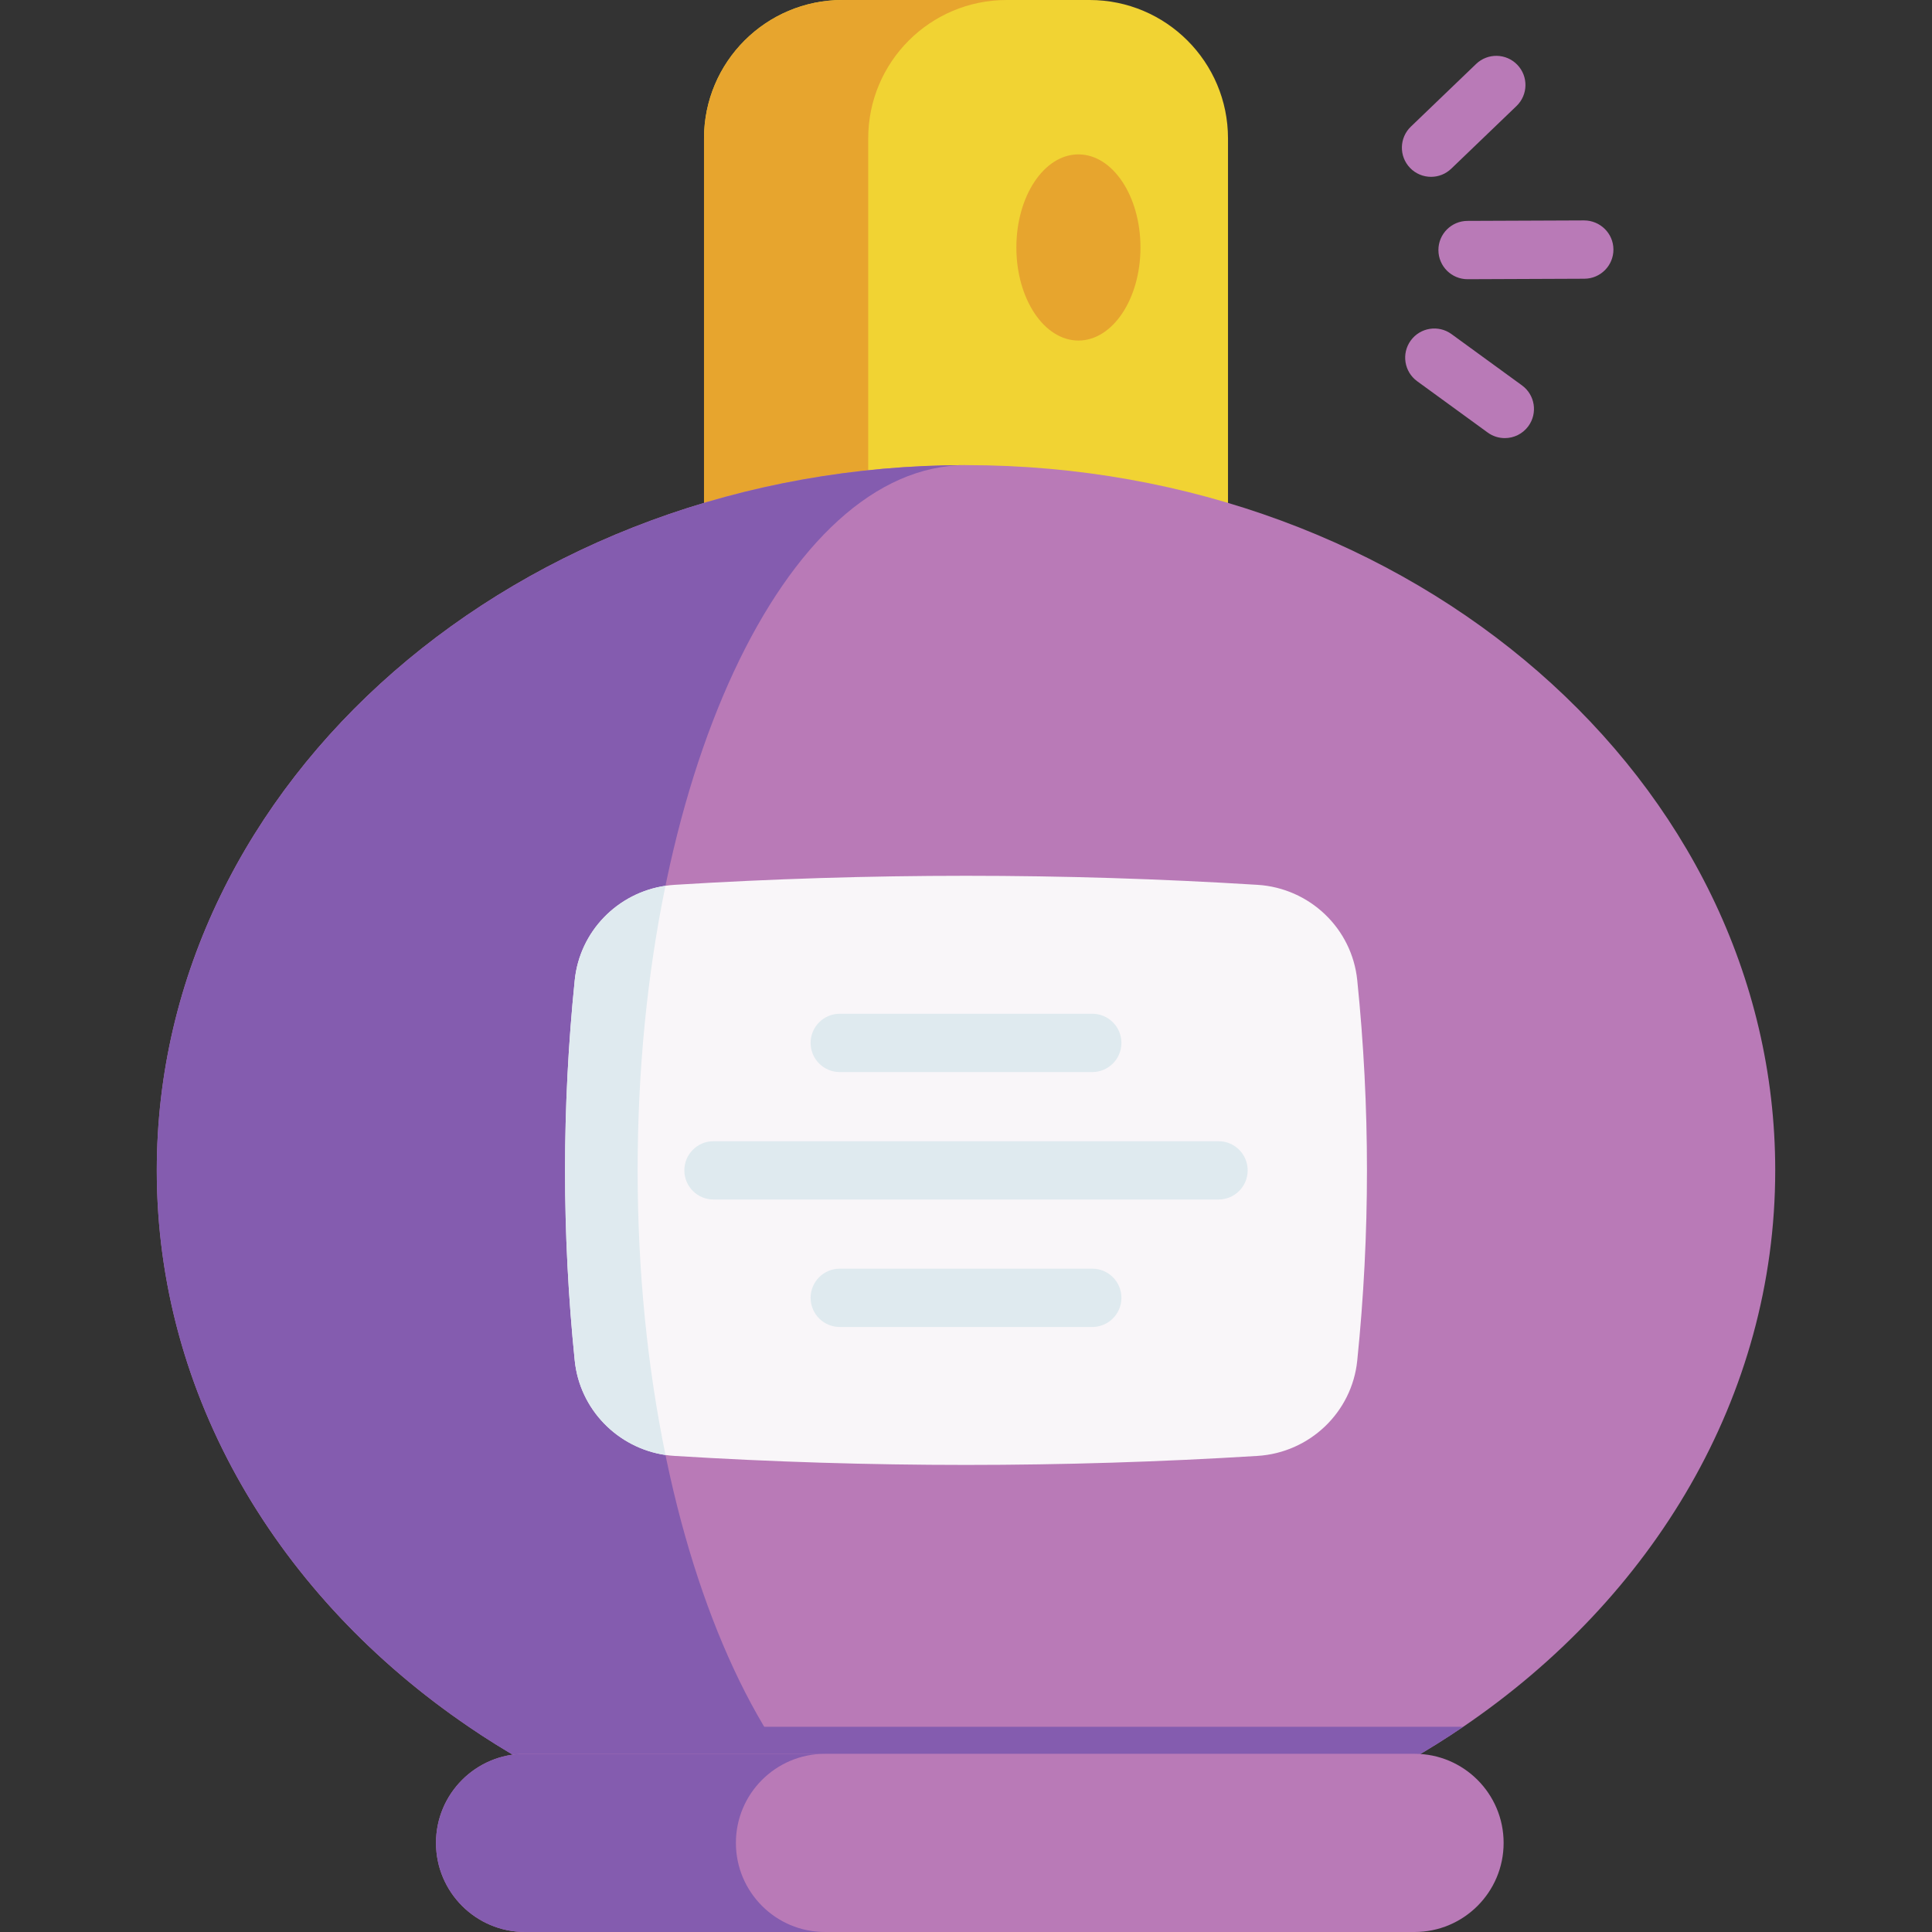 <svg id="Capa_1" enable-background="new 0 0 512 512" height="512" viewBox="0 0 512 512" width="512" xmlns="http://www.w3.org/2000/svg"><rect x="0" y="0" width="512" height="512" fill="#333333" stroke="none"/><g><path d="m288.753 0h-65.505c-20.257 0-36.678 16.421-36.678 36.678v117.973h138.862v-117.973c-.001-20.257-16.422-36.678-36.679-36.678z" fill="#f1d333"/><path d="m266.759.004c-20.253 0-36.674 16.421-36.674 36.675v117.976h-43.515v-117.977c0-20.254 16.421-36.675 36.674-36.675h43.515z" fill="#e7a52e"/><path d="m470.453 310.156c0 59.926-32.358 113.258-82.682 147.46-36.355 24.714-82.095 39.436-131.77 39.436s-95.415-14.721-131.77-39.436c-50.324-34.202-82.682-87.534-82.682-147.46 0-103.224 96.013-186.895 214.453-186.895s214.451 83.672 214.451 186.895z" fill="#b97ab7"/><path d="m256 497.053c-118.44 0-214.453-83.672-214.453-186.896s96.013-186.895 214.453-186.895c-48.058 0-87.019 83.672-87.019 186.895-.001 103.225 38.961 186.896 87.019 186.896z" fill="#845caf"/><path d="m387.771 457.617c-36.355 24.714-82.095 39.436-131.77 39.436s-95.415-14.721-131.77-39.436z" fill="#845caf"/><path d="m374.864 464.777h-235.709c-13.04 0-23.611 10.571-23.611 23.611 0 13.04 10.571 23.612 23.611 23.612h235.709c13.04 0 23.611-10.571 23.611-23.612 0-13.04-10.571-23.611-23.611-23.611z" fill="#b97ab7"/><path d="m201.945 505.088c4.265 4.275 10.178 6.912 16.689 6.912h-79.479c-6.521 0-12.414-2.637-16.689-6.912s-6.923-10.178-6.923-16.699c0-13.042 10.58-23.612 23.612-23.612h79.479c-13.032 0-23.612 10.569-23.612 23.612 0 6.52 2.648 12.423 6.923 16.699z" fill="#845caf"/><ellipse cx="285.792" cy="65.581" fill="#e7a52e" rx="16.444" ry="24.666"/><g fill="#b97ab7"><path d="m379.242 46.862c-2.03 0-4.056-.795-5.573-2.374-2.956-3.077-2.857-7.968.22-10.925l17.294-16.611c3.077-2.955 7.968-2.857 10.925.22 2.956 3.077 2.857 7.968-.22 10.925l-17.294 16.611c-1.499 1.439-3.427 2.154-5.352 2.154z"/><path d="m388.92 73.993c-4.253 0-7.708-3.439-7.726-7.695-.017-4.267 3.428-7.74 7.695-7.758l30.929-.126c4.259.026 7.74 3.428 7.758 7.695.017 4.267-3.428 7.74-7.695 7.758l-30.929.126c-.011 0-.022 0-.032 0z"/><path d="m398.787 116.103c-1.576 0-3.167-.481-4.54-1.479l-18.681-13.594c-3.45-2.511-4.212-7.343-1.701-10.794 2.511-3.45 7.342-4.211 10.794-1.701l18.681 13.594c3.45 2.511 4.212 7.344 1.701 10.794-1.512 2.077-3.866 3.18-6.254 3.18z"/></g><path d="m359.687 360.553c-1.401 13.753-12.64 24.426-26.445 25.28-51.499 3.184-102.987 3.184-154.486 0-.804-.051-1.607-.134-2.39-.247-12.692-1.865-22.736-12.084-24.055-25.033-3.42-33.595-3.42-67.189 0-100.783 1.319-12.96 11.353-23.158 24.044-25.023.793-.124 1.586-.206 2.4-.258 51.499-3.194 102.987-3.194 154.486 0 13.804.855 25.044 11.517 26.445 25.281 3.432 33.595 3.432 67.189.001 100.783z" fill="#f9f6f9"/><g fill="#dfeaef"><path d="m176.366 385.586c-12.692-1.865-22.736-12.084-24.055-25.033-3.42-33.595-3.42-67.189 0-100.783 1.319-12.96 11.353-23.158 24.044-25.023-4.749 23.065-7.376 48.573-7.376 75.409.001 26.847 2.638 52.365 7.387 75.43z"/><g><path d="m289.462 284.107h-66.916c-4.267 0-7.726-3.459-7.726-7.726s3.459-7.726 7.726-7.726h66.916c4.267 0 7.726 3.459 7.726 7.726 0 4.266-3.459 7.726-7.726 7.726z"/><path d="m289.462 351.662h-66.916c-4.267 0-7.726-3.459-7.726-7.726s3.459-7.726 7.726-7.726h66.916c4.267 0 7.726 3.459 7.726 7.726s-3.459 7.726-7.726 7.726z"/><path d="m322.92 317.884h-133.834c-4.267 0-7.726-3.459-7.726-7.726s3.459-7.726 7.726-7.726h133.834c4.267 0 7.726 3.459 7.726 7.726s-3.459 7.726-7.726 7.726z"/></g></g></g></svg>